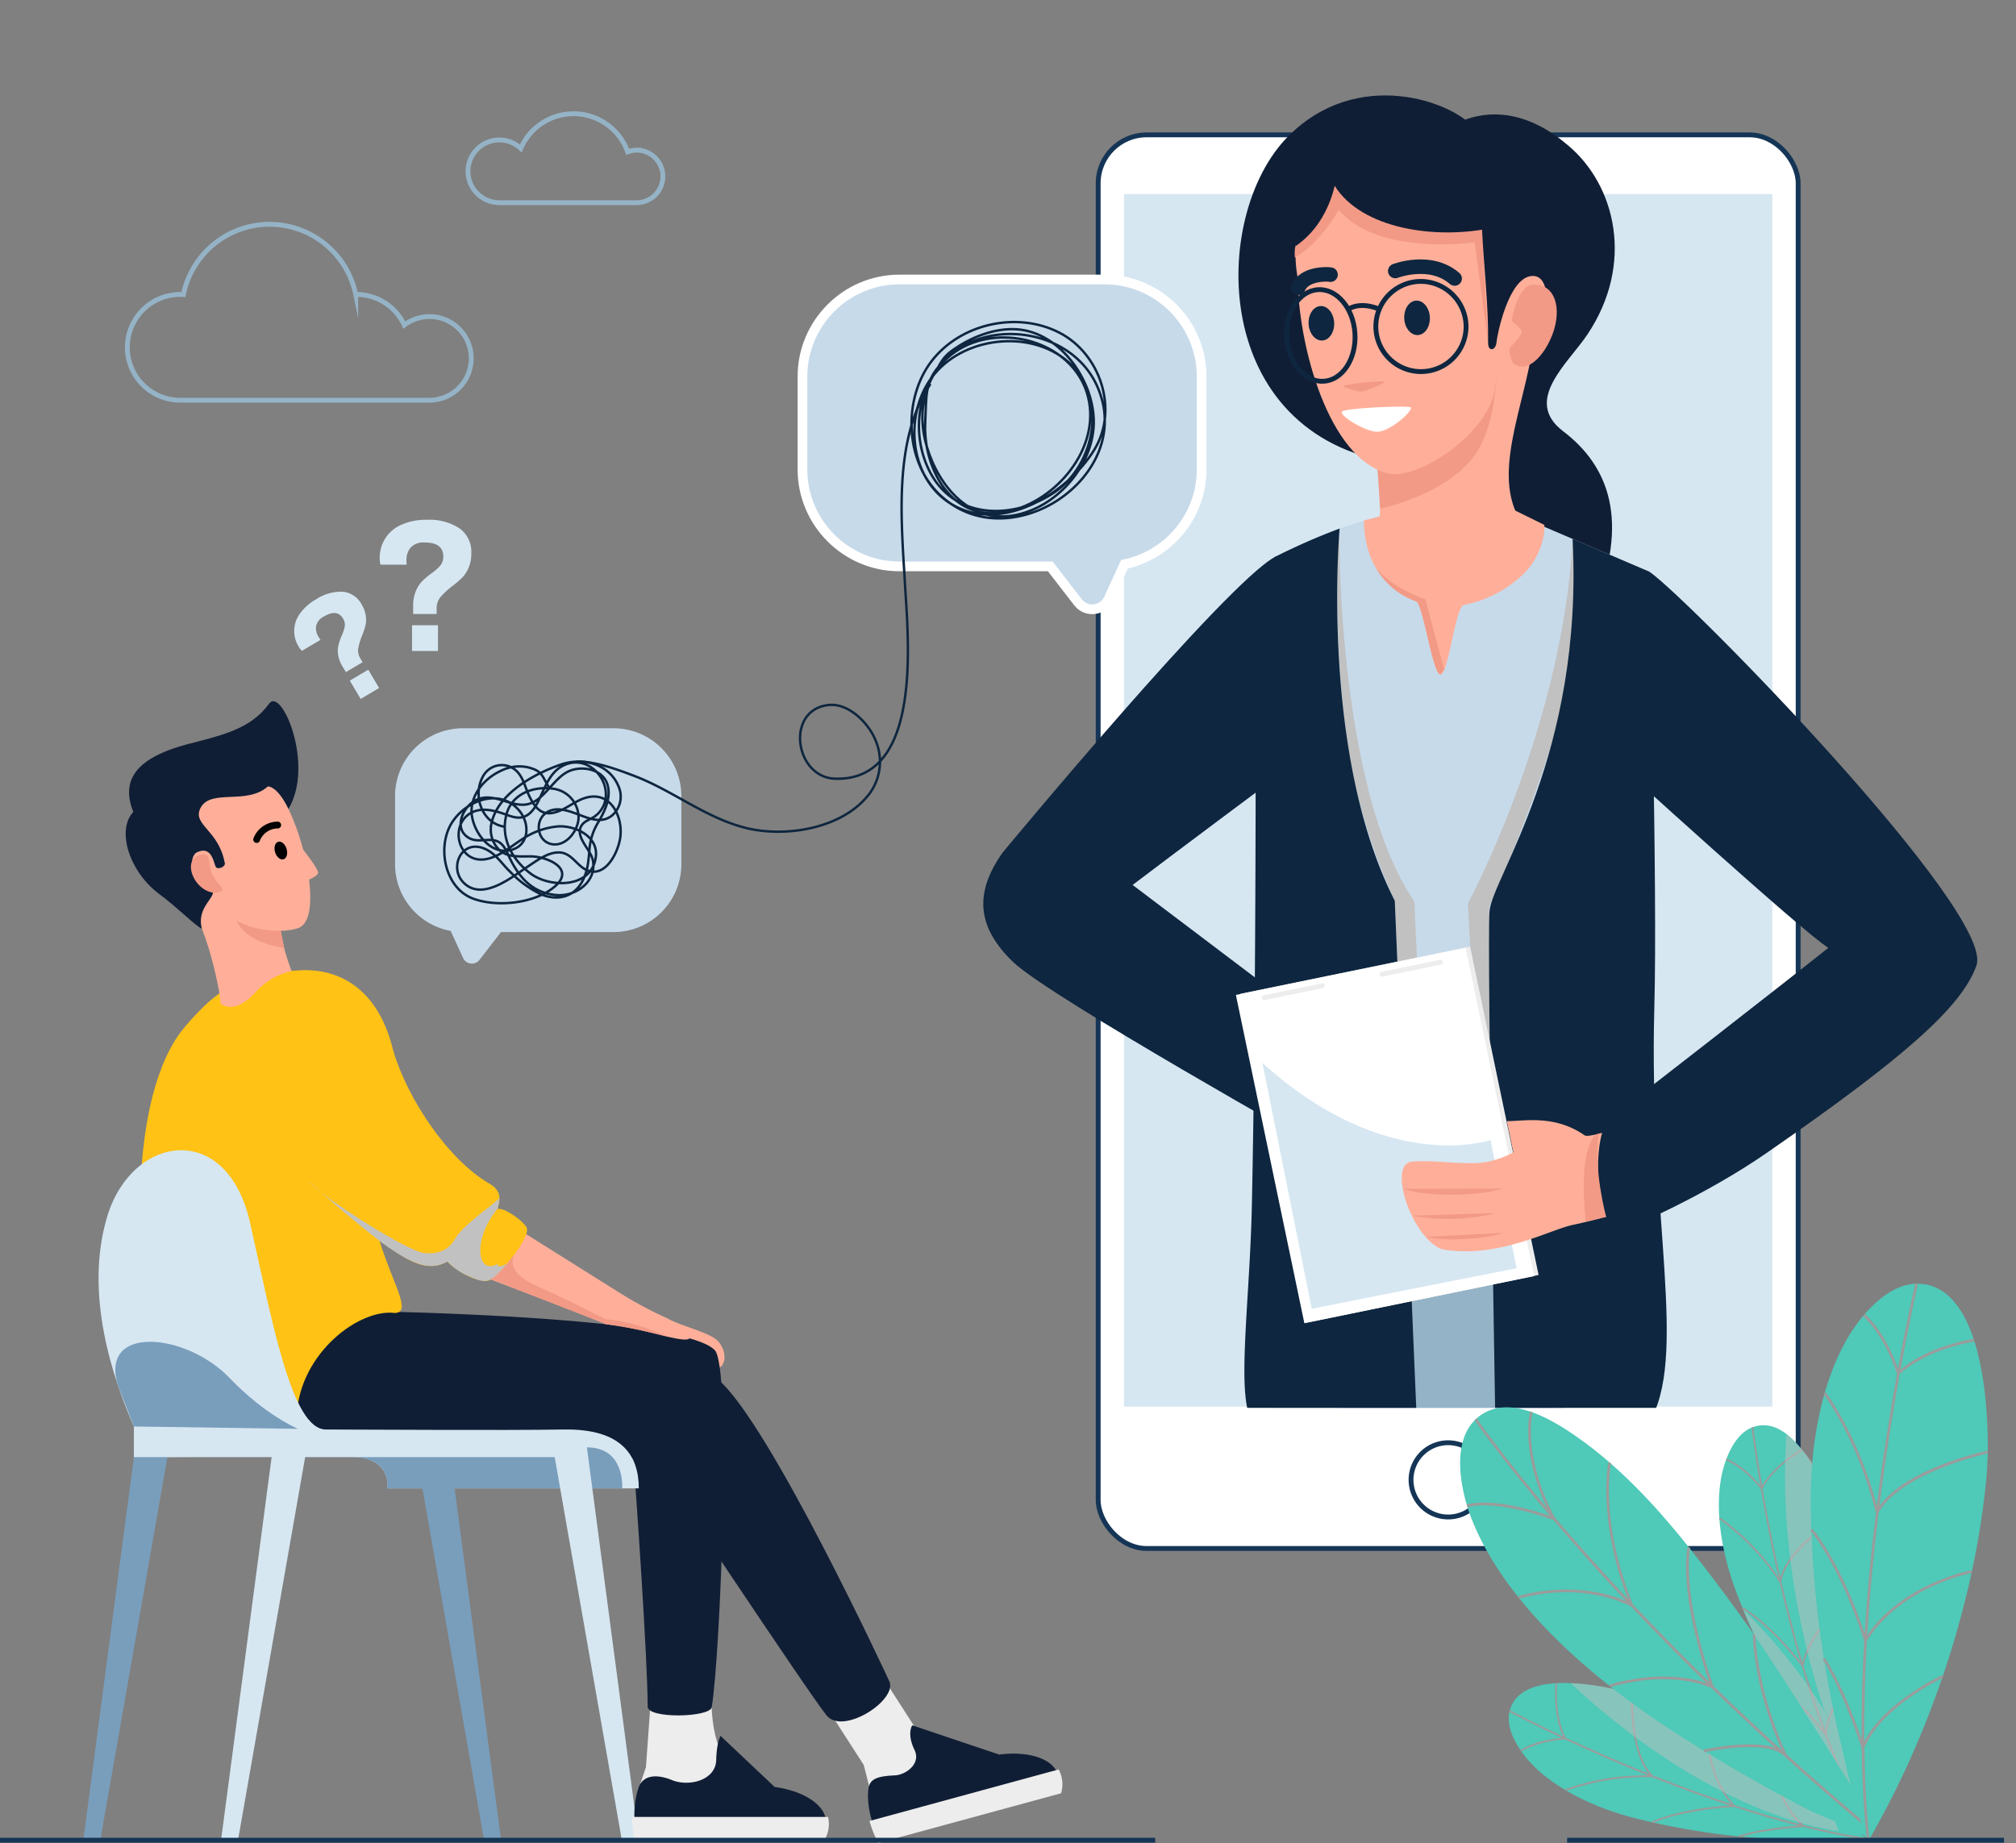<svg xmlns="http://www.w3.org/2000/svg" xmlns:xlink="http://www.w3.org/1999/xlink" width="416.135" height="380.525" viewBox="0 0 416.135 380.525"><rect x="0" y="0" width="416.135" height="380.525" fill="#808080" stroke="none"/><defs><style>.a,.aa,.d,.k,.p,.q,.t,.w{fill:none;}.ac,.b,.l{fill:#fff;}.b,.d{stroke:#153556;}.aa,.b,.d,.k,.p,.q,.u,.w{stroke-miterlimit:10;}.c{fill:#d6e7f2;}.e{clip-path:url(#a);}.f{fill:#101e35;}.g,.v{fill:#c7daea;}.h{fill:#ffaf99;}.i{fill:#f29a86;}.j{fill:#0e263f;}.k,.q,.w{stroke:#0e263f;}.k,.p,.t,.v{stroke-linecap:round;}.k{stroke-width:3px;}.m,.z{fill:#c1c1c1;}.m,.y{mix-blend-mode:color-burn;}.m,.y,.z{isolation:isolate;}.n{fill:#95b3c6;}.o,.u{fill:#ededed;}.p,.u{stroke:#ededed;}.r{fill:#ffc215;}.s{fill:#799ebc;}.t{stroke:#000;stroke-width:1.407px;}.t,.v{stroke-linejoin:round;}.w{stroke-width:0.5px;}.x{fill:#4fc9b8;}.y{fill:#9b9b9b;}.z{opacity:0.5;mix-blend-mode:multiply;}.aa{stroke:#95b3c6;}.ab,.ac{stroke:none;}</style><clipPath id="a"><rect class="a" width="225.041" height="290.677"/></clipPath></defs><g transform="translate(-1213 -2920.851)"><g transform="translate(1179.667 2882.351)"><g transform="translate(224.426 38.5)"><g transform="translate(35.589 27.846)"><rect class="b" width="144.487" height="291.859" rx="10"/><rect class="c" width="133.83" height="250.353" transform="translate(5.328 12.218)"/><path class="d" d="M354.235,358.674a7.665,7.665,0,1,1-7.665-7.665A7.666,7.666,0,0,1,354.235,358.674Z" transform="translate(-274.326 -80.982)"/></g><g class="e"><g transform="translate(11.877 19.704)"><path class="f" d="M344.564,67.546c13.11-9.81,24.574.079,27.042,2.151,9.774,8.2,13.764,24.391,3.956,39.043-4,5.978-13.346,13.61-5,19.952,9.424,7.161,13.847,18.479,6.222,36.75-7.453,17.865-32.22-15.194-32.22-15.194Z" transform="translate(-250.88 -59.364)"/><path class="g" d="M330.813,150.288l25.571-1.466L386.511,161.7l.767,67.619c-2.166,30.775-11.116,47.694-3.616,79.645,1.442,6.136,3.981,9.745,1.592,19.63-1.632,6.751-77.4,13.072-76.306,5.493-3.062-1.2-6.892-12.086-.893-21.284,1.07-13.408,2.085-32.424,3.1-45.862,3.267-43.279,7.063-29.643,4.908-80.307-.054-1.3,0-31.218,0-31.218A92.4,92.4,0,0,1,330.813,150.288Z" transform="translate(-249.022 -63.371)"/><path class="f" d="M350.274,66.007c-4.425-5.577-24.286-12.863-38.6,1.731-16.033,16.348-16.086,61.56,22.125,67.323Z" transform="translate(-248.864 -59.172)"/><path class="h" d="M363.651,112.995c-2.03,12.848-7.585,24.861-3.71,34.221l5.994,2.95c.214,2.877-1.353,7.442-4.486,10.322a24.434,24.434,0,0,1-12.076,6.205c-1.861.339-3.159,14.521-4.935,14.353-1.528-.145-3.554-14.574-4.949-15.081-6.182-2.245-10.738-7.985-10.795-16.7l3.232-.846s.45-1.863-.447-10.012c-.969-8.8,6.559-29.454,6.559-29.454Z" transform="translate(-250.137 -61.504)"/><path class="i" d="M331.618,138.707c4.739.034,20.513-11.265,21.44-14.286s3.209-9.1,3.209-9.1.719,14.295-5.1,21.488c-6.256,7.744-18.995,10.322-18.995,10.322S331.782,140.378,331.618,138.707Z" transform="translate(-250.274 -61.802)"/><path class="h" d="M367.63,95.194a26.756,26.756,0,0,1-28.3,25.114c-14.754-.881-26.28-15-25.4-29.76.19-3.182.247-8.358,1.439-11.127,7.214-16.8,33.794-19.916,47.5-4.283C367.647,80.6,368.022,88.552,367.63,95.194Z" transform="translate(-249.443 -59.443)"/><path class="h" d="M314.353,98.168c-.009,14.134,6.329,38.037,18.794,40.9,5.848,1.341,20.664-8.006,21.99-17.8s2.716-20.492,2.716-20.492" transform="translate(-249.465 -60.998)"/><path class="j" d="M337.435,107.313c.093,1.957,1.363,3.49,2.822,3.416s2.56-1.728,2.464-3.69-1.366-3.5-2.826-3.42S337.334,105.344,337.435,107.313Z" transform="translate(-250.546 -61.254)"/><path class="j" d="M316.721,108.484c.1,1.96,1.363,3.493,2.822,3.421s2.556-1.731,2.456-3.692-1.358-3.5-2.818-3.421S316.62,106.515,316.721,108.484Z" transform="translate(-249.576 -61.308)"/><path class="i" d="M324.214,122.2c.488.233,3.12,1.156,3.97,1s4.413-1.574,4.6-2S323.286,121.764,324.214,122.2Z" transform="translate(-249.924 -62.072)"/><path class="k" d="M335.49,97.158s7.236-2.822,12.256,1.55" transform="translate(-250.455 -60.909)"/><path class="k" d="M321.146,97.988c-1.032-.173-5.457-.173-6.662,2.715" transform="translate(-249.471 -60.987)"/><path class="l" d="M323.919,127.634c.387-.77,13.248-1.3,14.152-.93s-3.809,4.846-6.7,5.065C329.117,131.939,323.459,128.551,323.919,127.634Z" transform="translate(-249.912 -62.329)"/><path class="m" d="M323.413,152.991c-.215,3.21-.021,54.507,15.448,77.029-.088.208,3.951,81.373,3.951,81.373l-4.494,1.128L334.8,229.829a121.642,121.642,0,0,1-10.61-39.247C321.849,167.528,323.413,152.991,323.413,152.991Z" transform="translate(-249.865 -63.566)"/><path class="m" d="M372.831,155.223c-1.51,29.052-12.989,58.569-21.609,75.3l2.592,49.344h4.551l-2.786-48.574a328.533,328.533,0,0,0,12.883-33.634C375.119,176.1,372.831,155.223,372.831,155.223Z" transform="translate(-251.192 -63.67)"/><rect class="n" width="46.929" height="44.117" transform="translate(73.137 238.649)"/><path class="j" d="M277.1,226.854c7.257-5.541,29.747-22.311,29.747-22.311,2.545-7.653,4.82-48.193-.319-45.448-10.2,5.444-56.264,61.074-56.264,61.074-5.989,8.479-5.22,15.51,2.217,22.641s64.2,38.964,64.2,38.964l10.824-16.8Z" transform="translate(-246.277 -63.846)"/><path class="j" d="M322.472,152.991s-4.133,46.453,11.388,76.838l5.022,118.683s-24.233.924-34.087-10.617c-3.929-4.6-.865-24.344-.428-45.415.911-43.8.769-102.449.769-102.449l4.041-31.215A132.462,132.462,0,0,1,322.472,152.991Z" transform="translate(-248.925 -63.566)"/><path class="j" d="M373.045,155.223c2.288,44.529-16.57,69.922-17.147,76.845s1.41,117.509,1.41,117.509S378.853,353.77,388.654,338c8.463-13.617.057-42.359,1.263-85.949C390.6,227.2,388.895,162,388.895,162Z" transform="translate(-251.406 -63.67)"/><g transform="translate(52.14 175.741)"><path class="o" d="M349.368,243.548l14.136,67.79-47.423,9.735-14.133-67.788Z" transform="translate(-301.024 -243.548)"/><path class="l" d="M348.4,243.8l14.136,67.789-47.426,9.731-14.135-67.789Z" transform="translate(-300.979 -243.56)"/><line class="p" y1="2.473" x2="12.035" transform="translate(5.83 8.069)"/><line class="p" y1="2.472" x2="12.036" transform="translate(30.169 3.223)"/></g><path class="c" d="M306.712,268.714l10.193,50.772,42.282-8.353-5.368-26.464S332.349,292.026,306.712,268.714Z" transform="translate(-249.107 -68.986)"/><path class="h" d="M359.928,287.691a20.252,20.252,0,0,1-4.912,1.85c-4.01,1.023-11.389-.416-16.065.066-4.976.512-.164,15.453,6.145,18.059,11.527,2.157,22.394-4.079,27.272-5.045,3.239-.645,11.591-2.907,11.591-2.907l7.2-20.718s-15.072,6.1-16.493,5.184c-6.225-4.306-12.384-2.941-16.081-2.941" transform="translate(-250.521 -69.467)"/><path class="j" d="M390,162.329c7.942,5.451,71.393,70.3,67.517,81.291-3,8.516-14.693,18.916-43.4,38.783-12.375,8.565-28.287,15.649-30.07,15.793-5.229.433-6.169-19.914-2.143-23.02,4.467-3.45,38.027-29.542,45.034-35.188-5.221-3.186-44.09-38.621-44.09-38.621" transform="translate(-252.512 -64.003)"/><path class="i" d="M378.847,284.212s-3.813,2.442-2.123,18.029l4.2-1.038s-2.722-10.078-1.477-17.144Z" transform="translate(-252.366 -69.704)"/><path class="i" d="M337.119,296c5.392,1.9,16.77,1.358,20.586-.044" transform="translate(-250.531 -70.262)"/><path class="i" d="M339.075,301.79a41.2,41.2,0,0,0,17.451-.524" transform="translate(-250.623 -70.51)"/><path class="i" d="M342.041,306.361c4.582,1.156,13.618.235,15.962-.808" transform="translate(-250.762 -70.711)"/><g transform="translate(81.152 97.728)"><path class="a" d="M345.213,184.54c.294.028.574-.34.845-.967l-.848.965Z" transform="translate(-332.062 -162.726)"/><path class="i" d="M331.416,161.7a15.71,15.71,0,0,0,8.2,6.732c1.394.506,3.417,14.913,4.945,15.079l.848-.965h0l-3.931-14.612S335.358,166.114,331.416,161.7Z" transform="translate(-331.416 -161.702)"/></g><path class="q" d="M326.062,110.254c.331,5.222-2.554,9.656-6.441,9.9s-7.3-3.791-7.634-9.013,2.555-9.656,6.443-9.9S325.734,105.031,326.062,110.254Z" transform="translate(-249.353 -61.142)"/><path class="q" d="M349.911,108.728a9.311,9.311,0,1,1-9.51-9.274A9.394,9.394,0,0,1,349.911,108.728Z" transform="translate(-250.259 -61.058)"/><path class="q" d="M325.289,105.457s2.325-1.757,6.468,0" transform="translate(-249.977 -61.303)"/><path class="i" d="M313.744,93.425c5.378-3.09,9.063-9.866,9.063-9.866s3.914,5.717,15.6,6.821a49.856,49.856,0,0,0,12.437-.129l2.789,20.772L352.38,87.673l-18.6-11.846-16,1.731-3.865,13.5S313.6,91.534,313.744,93.425Z" transform="translate(-249.435 -59.952)"/><path class="f" d="M321.367,76.194c4.242,9.809,19.2,12.836,31.372,10.884.323,7,1.349,15.561,1.253,23.351-.025,1.922,1.587,1.635,1.734-.1.134-1.579,2.5-13.419,7.326-13.7s2.56,10.982,2.56,10.982,7.752-17.188,5.4-26.418S353,61.785,334.729,63.272C322.591,64.259,321.367,76.194,321.367,76.194Z" transform="translate(-249.794 -59.357)"/><path class="f" d="M325.229,68.826l-2.843,6.848s-.643,9.635-8.494,15.056C313.892,90.73,309.248,68.653,325.229,68.826Z" transform="translate(-249.414 -59.624)"/><path class="i" d="M369.755,108.115c-.91,4.718-4.965,10.593-8.391,8.546-2.746-1.656-.539-15.888,3.289-16.422C368.772,99.663,370.675,103.4,369.755,108.115Z" transform="translate(-251.609 -61.093)"/><path class="h" d="M360.1,107.613s2.753,1.955,2.625,2.754-3.4,4.2-3.4,4.2" transform="translate(-251.571 -61.441)"/></g></g></g><g transform="translate(33.332 145.815)"><g transform="translate(17.197 37.459)"><path class="h" d="M177.635,323.961c2.938,1.75,9.212,2.992,10.8,4.952s1.552,4.428.22,5.3c0,0-5.781-6.436-8.084-6.833" transform="translate(-57.287 -196.643)"/><path class="o" d="M184.2,423.825s3.352-.714,3.821-.794.468-6.2.468-6.2-1.906-3.5-1.826-11.438-12.572,2.064-12.572,2.064l-.931,12.949L172,423.825s11.879-.1,12.2-.207" transform="translate(-57.024 -200.314)"/><path class="o" d="M213.134,409.244l6.91,10.723,1.351,5.322s11.2-3.609,11.438-3.791-2.4-9.581-2.4-9.581l-5.7-8.868Z" transform="translate(-58.95 -200.347)"/><path class="f" d="M113.182,322.56s63.466.98,70.138,8.009c3.478,3.665,1.138,63.157-.635,73.712-.357,2.127-13.225,2.427-13.225-.119,0-9.651-2.487-45.616-2.939-50.783-.41-4.686-71.524-1.028-71.524-1.028l-9.644-25.593Z" transform="translate(-52.965 -196.577)"/><path class="f" d="M219.829,398.8s-24.688-53.289-35.318-62.2-70.782-14.047-70.782-14.047l-16.685,2.519,5.185,26.627,67.659-.536s33.431,50.391,37.042,54.806C210.385,410.2,221.886,402.626,219.829,398.8Z" transform="translate(-53.513 -196.577)"/><path class="r" d="M116.276,319.428c7.083-.3-15.564-22.614.57-48.634-1.74-16.66-10.636-22.64-20.19-22.123-3.15.171-8.029.58-11.231,1.822-5.641,2.19-9.331,6.142-12.456,9.79-12.142,14.175-10.9,51.853-4.767,71.041,3.129,9.8,17.865,14.426,27.8,9.006C96.81,327.472,109.069,318.469,116.276,319.428Z" transform="translate(-51.95 -193.115)"/><g transform="translate(0 92.709)"><path class="c" d="M166.192,357.464c0-6.455-3.158-12.361-15.519-12.154s-42.054,0-49.057,0S90.7,323.885,85.959,302.667s-24.3-18.328-29.459-1.442c-4.972,16.274,1.368,34.082,5.471,43.465v6.319s36.137-.138,44.175-.138c9.34,0,8.146,6.593,8.146,6.593Z" transform="translate(-51.529 -287.651)"/><path class="s" d="M165.241,360.478s.685-8.468-7.279-8.468H107.668l.825,2.013s8.8-.848,8.281,6.455Z" transform="translate(-54.01 -290.666)"/><path class="c" d="M167.3,433.121h3.5L160.088,352.01h-7Z" transform="translate(-56.138 -290.665)"/><path class="c" d="M84.7,433.121H81.2L91.911,352.01h7.005Z" transform="translate(-52.771 -290.665)"/><path class="s" d="M137.472,433.121h3.5L130.263,352.01h-7Z" transform="translate(-54.741 -290.665)"/><path class="s" d="M54.877,433.121h-3.5L62.085,352.01H69.09Z" transform="translate(-51.374 -290.665)"/><rect class="c" width="93.508" height="2.946" transform="translate(10.443 60.412)"/><path class="s" d="M96.017,347.115S89.3,344.348,81.875,336.6c-9.016-9.4-27.026-11.048-22.992,1.652l3.259,8.381Z" transform="translate(-51.698 -289.594)"/></g><path class="h" d="M74.234,234.6c3.671,3.977,6.632,18.375,6.529,20.318,1.15.828,3.777,1.548,7.325-2.492a14.2,14.2,0,0,1,7.365-4.244,39.4,39.4,0,0,1-2.519-10.095Z" transform="translate(-52.445 -192.458)"/><path class="i" d="M93.691,239.961l-9.314-3.223s-.256,4.977,10.009,6.808Z" transform="translate(-52.92 -192.558)"/><path class="h" d="M94.583,213.788a15.246,15.246,0,1,1-19.813-8.5A15.245,15.245,0,0,1,94.583,213.788Z" transform="translate(-52.02 -191.034)"/><path class="h" d="M94.908,214.259c3.856,8.055,6.44,22.5,1.791,24.092-3.837,1.316-11.921.414-15.227-3.652s-9.366-7.543-9.366-7.543" transform="translate(-52.345 -191.505)"/><path class="h" d="M97.478,220.678s4.782,5.75,4.508,6.626-3.23,1.882-3.23,1.882" transform="translate(-53.533 -191.806)"/><path d="M95.267,222.278c.31.993.033,1.965-.619,2.168s-1.433-.439-1.741-1.435-.032-1.966.619-2.17S94.957,221.282,95.267,222.278Z" transform="translate(-53.313 -191.812)"/><path class="t" d="M93.259,217.211a4.689,4.689,0,0,0-4.344,2.988" transform="translate(-53.132 -191.643)"/><path class="f" d="M221.356,425.639c-.449,5.1,2.33,10.3,2.33,10.3l37.07-10.1a5.491,5.491,0,0,0-1.668-5.565c-3.753-3.14-10.682-2.009-10.682-2.009l-17.954-6.046s-1.2,1.655.448,5.067c1.42,2.939-1.879,5.16-3.987,5.262C222.965,422.738,221.559,423.332,221.356,425.639Z" transform="translate(-59.333 -200.777)"/><g transform="translate(162.902 221.15)"><path class="u" d="M260.438,422.4a5.872,5.872,0,0,1,.362,3.916l-37.07,10.1a23.169,23.169,0,0,1-1.451-3.618Z" transform="translate(-222.28 -422.404)"/></g><path class="f" d="M171.639,425.06c-1.773,4.8-.46,10.552-.46,10.552H209.6a5.49,5.49,0,0,0-.146-5.806c-2.8-4.017-9.779-4.747-9.779-4.747L188.5,414.507s-.789,1.217-.9,5.007c-.123,4.166-5.6,5.546-9.094,4.132C174.842,422.162,172.441,422.889,171.639,425.06Z" transform="translate(-56.963 -200.884)"/><g transform="translate(113.767 230.858)"><path class="u" d="M210.28,432.588a5.855,5.855,0,0,1-.68,3.872H171.18a23.265,23.265,0,0,1-.449-3.872Z" transform="translate(-170.731 -432.588)"/></g><path class="h" d="M145.262,304.8l20.691,12.986a80.781,80.781,0,0,0,9.811,5.28c2.338,1.5,3.058,2.7,4.784,4.227-1.072,1.216-10.469-2.4-17.175-2.894-2.151-1.037-25.688-9.949-25.688-9.949Z" transform="translate(-55.416 -195.746)"/><path class="r" d="M116.983,266.081c2.941,9.984,11.33,22.521,19.843,27.45,1.954,1.131,2.567,2.558,1.685,5.2,1.779-.159,5.378,2.655,6,3.849,1.04,1.986-6.171,10.723-8.013,11.011-2.481.389-7.12-2.466-8.325-3.983-3.828,2.2-7.489.136-10.858-2.093C105,299.364,91.1,287.4,86.291,271.918" transform="translate(-53.009 -193.932)"/><path class="f" d="M94.151,212.634s-1.965-4.4-4.226-4.666c-4.383,3.948-11.891.377-13.951,4.511-1.693,3.406,3.68,4.466,4.978,11.067.452,1.014-1.229,1.614-1.72,1.161s-.716-4.647-3.923-3.146c-1.925.9-1.424,6.121,3.058,7.765,1.18,1.435-3.318,3.456-2.086,8.045-1.676-.874-5.018-4.372-8.716-7.1-6.264-4.621-8.985-13.235-5.448-17.023-2.33-5.914-.421-10.921,11.224-13.989,6.8-1.791,12.965-3.024,16.83-8.381C92.7,187.373,99.608,203.453,94.151,212.634Z" transform="translate(-51.804 -190.387)"/><path class="i" d="M75.177,228.214c1.038,2.234,3.482,3.76,5.425,3.128,1.663-.542-.48-1.429-1.516-3.664s-.066-4.356-2.142-4.1C74.708,223.853,74.142,225.981,75.177,228.214Z" transform="translate(-52.465 -191.941)"/><path class="m" d="M139.548,297.776c-.371.873-7.4,5.4-9.188,8.559s-5.133,3.042-6.584,2.8c-3.574-.6-20.157-10.963-23.576-14.759,0,0,7.5,6.8,14.61,12.308,6.851,5.072,10.485,6.234,14.015,4.246a12.5,12.5,0,0,0,3.616,2.669c3.74,1.687,4.693,2.083,7.089-.45.432-.441,1.751-1.848,1.955-2.162-.746.932-2.746,1.333-2.166.39-4.513,2.583-5.307-5.121-.158-11.324A9.767,9.767,0,0,0,139.548,297.776Z" transform="translate(-53.661 -195.257)"/><path class="i" d="M144.867,309.707c-1.167,1.544-1.737,4.375,4.379,7.076s14.138,6.807,14.138,6.807,4.842.036,12.787,3.6a104.521,104.521,0,0,0-12.706-2.568l-23.81-9.314S141.52,314.386,144.867,309.707Z" transform="translate(-55.509 -195.975)"/></g><line class="d" x2="238.451" transform="translate(0 272.623)"/><g transform="translate(60.728)"><g transform="translate(0 14.829)"><path class="c" d="M107.007,182.082a6.359,6.359,0,0,1-.894-2.394,5.437,5.437,0,0,1,.061-1.974,13.445,13.445,0,0,1,.687-1.989,8.065,8.065,0,0,0,.624-1.935,2.314,2.314,0,0,0-.338-1.551q-1.225-2.07-3.9-.486a2.928,2.928,0,0,0-1.688,2.06,3.3,3.3,0,0,0,.441,2.067c.119.2.222.367.307.49s.139.2.161.24l-3.836,2.269a2.992,2.992,0,0,1-.281-.317,4.671,4.671,0,0,1-.4-.583,6.066,6.066,0,0,1,.243-6.739,10.162,10.162,0,0,1,3.354-2.989,9.3,9.3,0,0,1,5.532-1.577,4.93,4.93,0,0,1,3.888,2.636,6.086,6.086,0,0,1,.865,2.376,5.585,5.585,0,0,1-.1,2.033,17.71,17.71,0,0,1-.744,2.174,13.291,13.291,0,0,0-.74,2.56,3.006,3.006,0,0,0,.458,2l.458.773-3.45,2.041Zm1.516,2.941,3.809-2.252,2.237,3.78-3.809,2.254Z" transform="translate(-97.044 -166.645)"/></g><g transform="translate(17.662)"><path class="c" d="M122.472,168.86a7.653,7.653,0,0,1,.547-3.044A6.58,6.58,0,0,1,124.3,163.8a16.22,16.22,0,0,1,1.943-1.647,9.784,9.784,0,0,0,1.844-1.629,2.786,2.786,0,0,0,.6-1.823q0-2.91-3.76-2.914a3.548,3.548,0,0,0-3.029,1.1,4,4,0,0,0-.817,2.425c0,.286,0,.519.018.7s.019.3.019.349l-5.394,0a3.8,3.8,0,0,1-.1-.5,5.767,5.767,0,0,1-.056-.854,7.341,7.341,0,0,1,4.411-6.866,12.29,12.29,0,0,1,5.337-1.044,11.26,11.26,0,0,1,6.731,1.773,5.962,5.962,0,0,1,2.421,5.144,7.346,7.346,0,0,1-.565,3.007,6.756,6.756,0,0,1-1.36,2.055,21.394,21.394,0,0,1-2.117,1.8,16.288,16.288,0,0,0-2.351,2.21,3.643,3.643,0,0,0-.759,2.368v1.087l-4.852,0Zm-.236,4,5.357.006-.006,5.317-5.355,0Z" transform="translate(-115.574 -151.088)"/></g></g></g><g transform="translate(114.879 97.208)"><g class="v" transform="translate(-123.067 -100.093)"><path class="ab" d="M 266.977 167.183 C 265.82 167.183 264.75 166.656 264.041 165.738 L 258.316 158.328 L 227.168 158.328 C 224.48 158.328 221.866 157.796 219.4 156.748 C 217.021 155.737 214.881 154.292 213.041 152.452 C 211.201 150.612 209.756 148.473 208.745 146.093 C 207.696 143.627 207.165 141.013 207.165 138.324 L 207.165 119.099 C 207.165 116.409 207.696 113.795 208.745 111.328 C 209.756 108.948 211.201 106.809 213.041 104.969 C 214.881 103.129 217.021 101.683 219.4 100.672 C 221.866 99.624 224.48 99.093 227.168 99.093 L 269.549 99.093 C 272.238 99.093 274.851 99.624 277.318 100.672 C 279.697 101.683 281.837 103.129 283.677 104.969 C 285.517 106.809 286.962 108.948 287.974 111.328 C 289.022 113.795 289.553 116.409 289.553 119.099 L 289.553 138.324 C 289.553 140.716 289.13 143.06 288.294 145.289 C 287.488 147.44 286.321 149.426 284.827 151.192 C 281.933 154.612 277.974 156.977 273.632 157.889 L 270.369 165.011 C 269.753 166.352 268.454 167.183 266.977 167.183 Z"/><path class="ac" d="M 227.168 100.093 C 216.72 100.093 208.165 108.645 208.165 119.099 L 208.165 138.324 C 208.165 148.775 216.72 157.328 227.168 157.328 L 258.807 157.328 L 264.833 165.127 C 265.384 165.841 266.183 166.184 266.977 166.184 C 267.984 166.184 268.982 165.634 269.46 164.595 L 272.936 157.007 C 281.787 155.393 288.553 147.62 288.553 138.324 L 288.553 119.099 C 288.553 108.645 279.999 100.093 269.549 100.093 L 227.168 100.093 M 227.168 98.093 L 269.549 98.093 C 272.373 98.093 275.118 98.651 277.709 99.752 C 280.207 100.813 282.453 102.33 284.384 104.261 C 286.315 106.193 287.832 108.439 288.894 110.937 C 289.995 113.528 290.553 116.274 290.553 119.099 L 290.553 138.324 C 290.553 140.837 290.108 143.298 289.23 145.64 C 288.384 147.898 287.159 149.984 285.59 151.838 C 282.664 155.297 278.698 157.727 274.334 158.757 L 271.279 165.428 C 270.884 166.286 270.257 166.996 269.464 167.483 C 268.718 167.941 267.858 168.184 266.977 168.184 C 265.508 168.184 264.149 167.515 263.249 166.348 L 257.825 159.328 L 227.168 159.328 C 224.345 159.328 221.599 158.77 219.009 157.669 C 216.511 156.607 214.265 155.09 212.334 153.159 C 210.403 151.228 208.886 148.982 207.824 146.484 C 206.723 143.893 206.165 141.148 206.165 138.324 L 206.165 119.099 C 206.165 116.274 206.723 113.528 207.824 110.937 C 208.886 108.439 210.403 106.193 212.334 104.261 C 214.265 102.331 216.511 100.813 219.009 99.752 C 221.599 98.651 224.345 98.093 227.168 98.093 Z"/></g><path class="g" d="M118.886,210.22v14.134a14.015,14.015,0,0,0,11.481,13.736l2.556,5.579a2,2,0,0,0,3.4.391l4.43-5.733h23.259a14.014,14.014,0,0,0,13.972-13.972V210.22a14.014,14.014,0,0,0-13.972-13.973H132.857A14.014,14.014,0,0,0,118.886,210.22Z" transform="translate(-118.886 -104.596)"/><g transform="translate(10.165 7.781)"><path class="w" d="M142.046,216.92c-4.773-.638-6.852-6.638-4.345-10.68a4.392,4.392,0,0,1,5.965-1.43c2.11,1.246,2.445,3.782,3.456,5.84.923,1.877,2.15,3.752,4.5,3.458,2.675-.334,4.723-2.548,7.295-3.222,5.269-1.382,7.822,4.565,6.827,8.965-.885,3.916-4.128,8.648-8.167,5.1-1.307-1.148-2.356-2.641-4.254-2.723-2.331-.1-4.626,1.658-6.463,2.866-3.312,2.179-9.2,7.09-13.112,3.577-3.371-3.025-.837-9.051,3.834-7.33,2.574.949,3.793,3.246,5.725,5.037a21.549,21.549,0,0,0,6.318,4.533c3.368,1.353,6.7.513,8.43-2.746,1.143-2.161,1.252-4.218,1.459-6.553a12.457,12.457,0,0,1,1.877-5.719c1.315-2.255,2.624-5,1.849-7.652-.948-3.242-5.375-4.057-8.129-2.719-3.224,1.565-5.2,6.453-8.849,6.823-3.278.334-6.36-2.372-9.737-1.13-3.005,1.106-5.461,6.26-1.648,8.14,1.641.809,3.559-.023,5.248.438s2.228,2.161,2.92,3.577c2.027,4.155,4.833,7.3,9.769,7.661,4.013.295,8.307-2.9,7.388-7.244-.472-2.229-3.711-4.762-2.356-7.059.626-1.062,1.927-1.3,2.859-2.02a5.491,5.491,0,0,0,2.15-3.67c.563-4.339-3.68-8.605-8.018-7.061-2.9,1.03-3.978,3.579-5.186,6.171-.8,1.707-1.671,3.936-3.572,4.676-1.519.592-3.092-.2-4.55-.684-1.981-.661-4.355-1.168-6.323-.154-4.653,2.392-2.941,10.28,2.531,9.681,2.9-.316,5.367-2.555,7.747-4.079a15.777,15.777,0,0,1,7.6-2.744c3.543-.181,8.275,2.059,7.744,6.291-.824,6.554-9.5,6.482-13.553,3.388-3.761-2.872-6.074-7.133-4.95-11.94,1.051-4.5,5.741-6.167,9.924-5.481a6.02,6.02,0,0,1,5.007,6.169c-.2,2.6-2.6,5.771-5.516,5.242s-3.583-4.508-1.4-6.294c2.547-2.085,6.211.056,8.82.866,1.792.556,3.471.751,5.031-.5a5.138,5.138,0,0,0,1.525-5.46c-1.708-5.133-7.512-6.66-12.165-5.031-5.424,1.9-12.967,5.961-14.268,12.15a5.888,5.888,0,0,0,1.787,5.628c1.679,1.39,4.2,1.17,6.262,1.166,3.272-.006,9.287,2.429,5.156,6.106-4.074,3.627-12.062,4.477-17.047,2.591-5.886-2.226-7.468-10.812-4.256-15.756,2.895-4.455,9.747-7.181,13.793-2.439,2.432,2.848,2.113,7.6-2.137,8.28-3.982.633-7.136-3.716-7.605-7.268-.525-3.979,2.508-7.577,5.931-9.148a8.439,8.439,0,0,1,5.692-.744c3.1.779,2.835,1.887,4.419,4.325" transform="translate(-129.551 -112.715)"/><path class="w" d="M234.675,120.066c1.913-2.528,1.853-4.087,4.565-6.016,3.685-2.622,8.569-4.589,13.158-4.3,9.328.592,16.432,11.276,15.929,20.024-.517,8.992-8.545,17.617-17.615,18.554-9.153.946-15.314-7.75-17.191-15.735-2.22-9.443,2.437-18.444,11.957-21.1,8.911-2.487,19.545,1.172,23.515,9.87,8.527,18.679-18.426,36.572-32.764,22.232-6.892-6.894-7.239-19.5-1.433-27.168,5.916-7.81,17.64-10.48,26.412-6,8.477,4.328,12.326,15.868,7.276,24.156-5.51,9.043-19.227,17.528-29.559,11.242-9.008-5.482-9.836-19.195-3.451-26.851,6.622-7.941,20.667-9.308,28.275-1.874,7.4,7.227,4.757,20.567-3.34,26.192-8.309,5.77-20.524,5.868-25.737-3.817-5.152-9.568-1.975-23.141,8.833-26.982,9.552-3.393,22.057,1.649,23.9,12.317,1.824,10.541-7.667,21.156-17.835,22.763-10.78,1.7-16.48-9.364-16.01-18.59.274-5.372-.213-8.571,3.455-12.236" transform="translate(-134.289 -108.256)"/><path class="w" d="M231.242,121.667c-7.718,11.55-6,28.315-5.25,41.463.638,11.209,3.7,40.633-14.448,40.037-8.379-.275-10.309-14.355-1.232-15.219,4.055-.386,8.089,3.688,9.535,7.153a11.163,11.163,0,0,1-1,10.887c-5.352,7.48-17.533,9.466-25.9,7.3-8.266-2.138-14.862-7.636-22.709-10.642-3.493-1.339-8.325-3.137-12.073-3.007" transform="translate(-130.891 -108.884)"/></g></g><g transform="translate(334.729 303.482)"><g transform="translate(53.405 29.28)"><path class="x" d="M432.821,423.137c-3.021-3.152-6.153-8.325-8.975-12.608a148.171,148.171,0,0,1-14.606-28.638c-2.722-7.146-4.568-16.025-3.219-23.692.648-3.683,2.629-9.1,6.485-10.553,9.384-3.531,16.8,15.9,18.422,22.05a129.2,129.2,0,0,1,1.893,53.441Z" transform="translate(-405.567 -347.221)"/><path class="y" d="M422.827,352.5l-.178-.333c-.058.033-5.569,3.042-8.147,7.575-1.24-7.287-1.793-11.953-1.809-12.1l-.375.044c.017.141.564,4.765,1.791,11.994-3.59-4.318-6.815-5.517-6.957-5.566l-.126.355c.033.011,3.528,1.307,7.212,5.961.876,5.088,2.077,11.381,3.653,18.272a49.118,49.118,0,0,0-12.121-12.427l-.2.316a49.176,49.176,0,0,1,12.539,13.084l.013.021c1.213,5.231,2.642,10.784,4.3,16.4-6.787-8.472-11.831-11.243-11.882-11.27l-.177.331c.052.028,5.314,2.915,12.343,11.9l0,0c1.31,4.36,2.76,8.749,4.365,13.048-5.42-6.649-8.668-8.905-8.7-8.929l-.213.312c.034.023,3.521,2.445,9.333,9.738,1.574,4.133,3.288,8.171,5.155,12l.338-.164c-1.864-3.83-3.578-7.864-5.149-11.993.324-6.34,6.938-12.9,7-12.965l-.263-.269c-.066.064-6.249,6.2-7.042,12.429-1.65-4.4-3.143-8.9-4.485-13.368,1.9-8.789,10.473-13.874,10.56-13.925l-.19-.326c-.087.05-8.388,4.974-10.584,13.532-1.695-5.71-3.146-11.358-4.377-16.671,1.031-6.346,11.415-12.93,11.521-13l-.2-.317c-.42.261-9.821,6.227-11.521,12.46-1.581-6.911-2.785-13.223-3.662-18.323C417.01,355.672,422.768,352.529,422.827,352.5Z" transform="translate(-405.567 -347.241)"/></g><g transform="translate(10.033 82.506)"><path class="x" d="M433.838,435.232c-4.311.682-10.347.3-15.474.177a148.134,148.134,0,0,1-31.855-4.345c-7.422-1.84-15.766-5.393-21.294-10.873-2.655-2.633-5.974-7.354-4.966-11.347,2.454-9.721,22.642-4.731,28.618-2.549a129.234,129.234,0,0,1,44.97,28.936Z" transform="translate(-360.065 -403.062)"/><path class="y" d="M370.111,403.126l-.376-.043c-.007.065-.68,6.31,1.573,11.014-6.691-3.141-10.84-5.349-10.965-5.417l-.178.332c.126.067,4.234,2.255,10.872,5.372-5.594.485-8.419,2.451-8.541,2.538l.219.307c.03-.023,3.085-2.153,9.01-2.525,4.678,2.186,10.532,4.79,17.09,7.427a49.206,49.206,0,0,0-17.121,2.863l.145.348a49.168,49.168,0,0,1,17.9-2.832h.026c4.988,1.987,10.364,3.983,15.925,5.823-10.831.74-15.984,3.3-16.036,3.327l.17.336c.053-.027,5.426-2.7,16.817-3.348l.007,0c4.328,1.414,8.76,2.724,13.205,3.859-8.551.659-12.256,2.037-12.295,2.051l.132.354c.041-.016,4.017-1.5,13.325-2.11,4.291,1.067,8.586,1.962,12.8,2.616l.057-.37c-4.211-.655-8.5-1.552-12.788-2.616-5.022-3.884-6.637-13.056-6.652-13.148l-.37.064c.014.089,1.525,8.667,6.189,12.873-4.556-1.156-9.1-2.5-13.537-3.944-6.135-6.572-5.419-16.518-5.412-16.617l-.375-.031c-.009.1-.7,9.727,5.074,16.414-5.656-1.867-11.122-3.9-16.188-5.918-4.623-4.466-4.106-16.753-4.1-16.878l-.376-.017c-.024.494-.489,11.618,3.661,16.57-6.578-2.646-12.449-5.258-17.138-7.445C369.4,409.714,370.1,403.192,370.111,403.126Z" transform="translate(-360.07 -403.063)"/></g><g transform="translate(0 25.582)"><path class="z" d="M382.3,404.288a46.685,46.685,0,0,0-8.775-1.194s26.323,26.156,55.3,30.548l-.731-2.021-23.6-20.427Z" transform="translate(-350.662 -346.139)"/><path class="x" d="M434.069,432.863c-1.768-2.338-9.756-4.914-12.822-6.519a330.274,330.274,0,0,1-29.241-17.077c-15.289-10.116-33.039-25.192-40.011-42.667-2.576-6.458-4.908-18.243,2.823-22.256,5.777-3,13.368,1.364,18.157,4.641,12.59,8.613,22.251,20.927,31.277,33.034,10.377,13.914,19.513,28.894,28.672,43.707Z" transform="translate(-349.538 -343.341)"/><path class="y" d="M417,415.082c-6.381-13.822-6.425-24.766-6.425-24.876h-.557c0,.107.039,10.555,5.951,23.945q-7.486-6.794-14.072-13.206c-6.827-19.54-4.813-28.486-4.792-28.575l-.542-.132c-.085.359-2.005,8.858,4.451,27.845-5.786-5.643-11.041-11.012-15.77-16.026-6.976-17.538-4.514-29.075-4.487-29.19l-.543-.122c-.025.113-2.4,11.247,4.022,28.241-5.853-6.242-10.87-11.907-15.066-16.835-6.848-12.825-4.621-21.646-4.6-21.734l-.537-.145c-.024.086-2.072,8.159,3.6,20.062-9.653-11.468-14.48-18.471-14.591-18.633l-.459.314c.114.167,5.264,7.639,15.568,19.792-2.881-1.011-11.608-3.783-17.178-2.355l.137.538c6.368-1.632,17.432,2.548,17.77,2.676,4.178,4.9,9.164,10.528,14.97,16.721-3.055-1.332-11.22-4.027-22.275-1.036l.144.537c13.862-3.75,23.076,1.564,23.168,1.619l.043.026c4.67,4.948,9.85,10.242,15.545,15.8-2.767-.979-9.774-2.665-20.11.305l.152.535c13.294-3.82,20.94.156,21.016.2l.009,0q6.135,5.959,13.059,12.283c-2.3-.751-6.664-1.21-14.73.387l.11.544c10.806-2.138,14.774-.515,16.037.358q7.894,7.149,16.788,14.638l.357-.426Q424.618,421.984,417,415.082Z" transform="translate(-349.606 -343.384)"/><path class="z" d="M410.815,387.127s12.469,11.747,19.921,26.5l5.057,14.153s-18.682-29.883-22.4-34.973Z" transform="translate(-352.408 -345.391)"/></g><path class="z" d="M420.2,349.127a34.611,34.611,0,0,1,7.3,9.031l8.082,61.879-7.654-14.191S418.049,378.694,420.2,349.127Z" transform="translate(-352.833 -318.03)"/><g transform="translate(72.289)"><path class="x" d="M437.333,431.644c-2.6-5.9-4.327-14.668-6.081-22.042a219.228,219.228,0,0,1-5.789-47.147c-.163-11.3,1.768-24.554,7.52-34.516,2.761-4.785,8.255-11.305,14.342-11.37,14.815-.154,15.284,30.57,14.416,39.929-2.354,25.4-11.49,52.909-24.408,75.146Z" transform="translate(-425.383 -316.505)"/><path class="y" d="M459.2,328.495l-.078-.55c-.1.014-9.27,1.4-15.142,6.394,1.965-10.745,3.558-17.5,3.609-17.708l-.541-.129c-.049.2-1.628,6.9-3.582,17.555-2.8-7.809-6.672-11.106-6.842-11.247l-.356.427c.043.035,4.238,3.6,7,11.924-1.357,7.509-2.873,16.852-4.172,27.215-3.9-14.619-10.474-23.3-10.542-23.383l-.441.338c.07.09,6.973,9.2,10.788,24.506l.009.034c-.962,7.876-1.789,16.308-2.322,24.946-5.138-15.2-10.736-21.593-10.793-21.659l-.416.371c.058.065,5.9,6.734,11.114,22.765l0,.01c-.387,6.714-.593,13.542-.54,20.32-4.161-11.971-7.526-16.747-7.562-16.8l-.452.324c.036.051,3.652,5.175,8.03,18.244.093,6.531.43,13.005,1.081,19.272l.553-.057c-.65-6.26-.987-12.729-1.079-19.254,3.658-8.639,16.157-14.4,16.283-14.457l-.231-.505c-.122.055-11.813,5.443-16.064,13.691-.065-6.944.14-13.944.539-20.825,7.077-11.242,21.559-13.965,21.7-13.991l-.1-.546c-.145.026-14.16,2.659-21.538,13.431.536-8.785,1.377-17.361,2.357-25.36,4.643-8.286,22.39-12.174,22.57-12.212l-.116-.544c-.714.152-16.781,3.677-22.295,11.47,1.3-10.4,2.821-19.768,4.184-27.289C449.525,329.96,459.109,328.508,459.2,328.495Z" transform="translate(-425.379 -316.502)"/></g><line class="d" x1="90.178" transform="translate(22.083 114.956)"/></g><g transform="translate(59.517 61.982)"><path class="aa" d="M131.892,114.771a8.621,8.621,0,0,0-13.821-6.886,10.908,10.908,0,0,0-9.889-6.316c-.046,0-.089.007-.133.008a18.162,18.162,0,0,0-35.58.031c-.249-.017-.5-.038-.749-.038a10.917,10.917,0,0,0,0,21.833H123.26A8.632,8.632,0,0,0,131.892,114.771Z" transform="translate(-60.804 -64.258)"/><path class="aa" d="M169.563,70.65a5.392,5.392,0,0,0-1.915.355,11.872,11.872,0,0,0-22.071-.715A6.475,6.475,0,1,0,141.161,81.5h28.4a5.424,5.424,0,0,0,0-10.847Z" transform="translate(-64.264 -63.136)"/></g></g></g></svg>